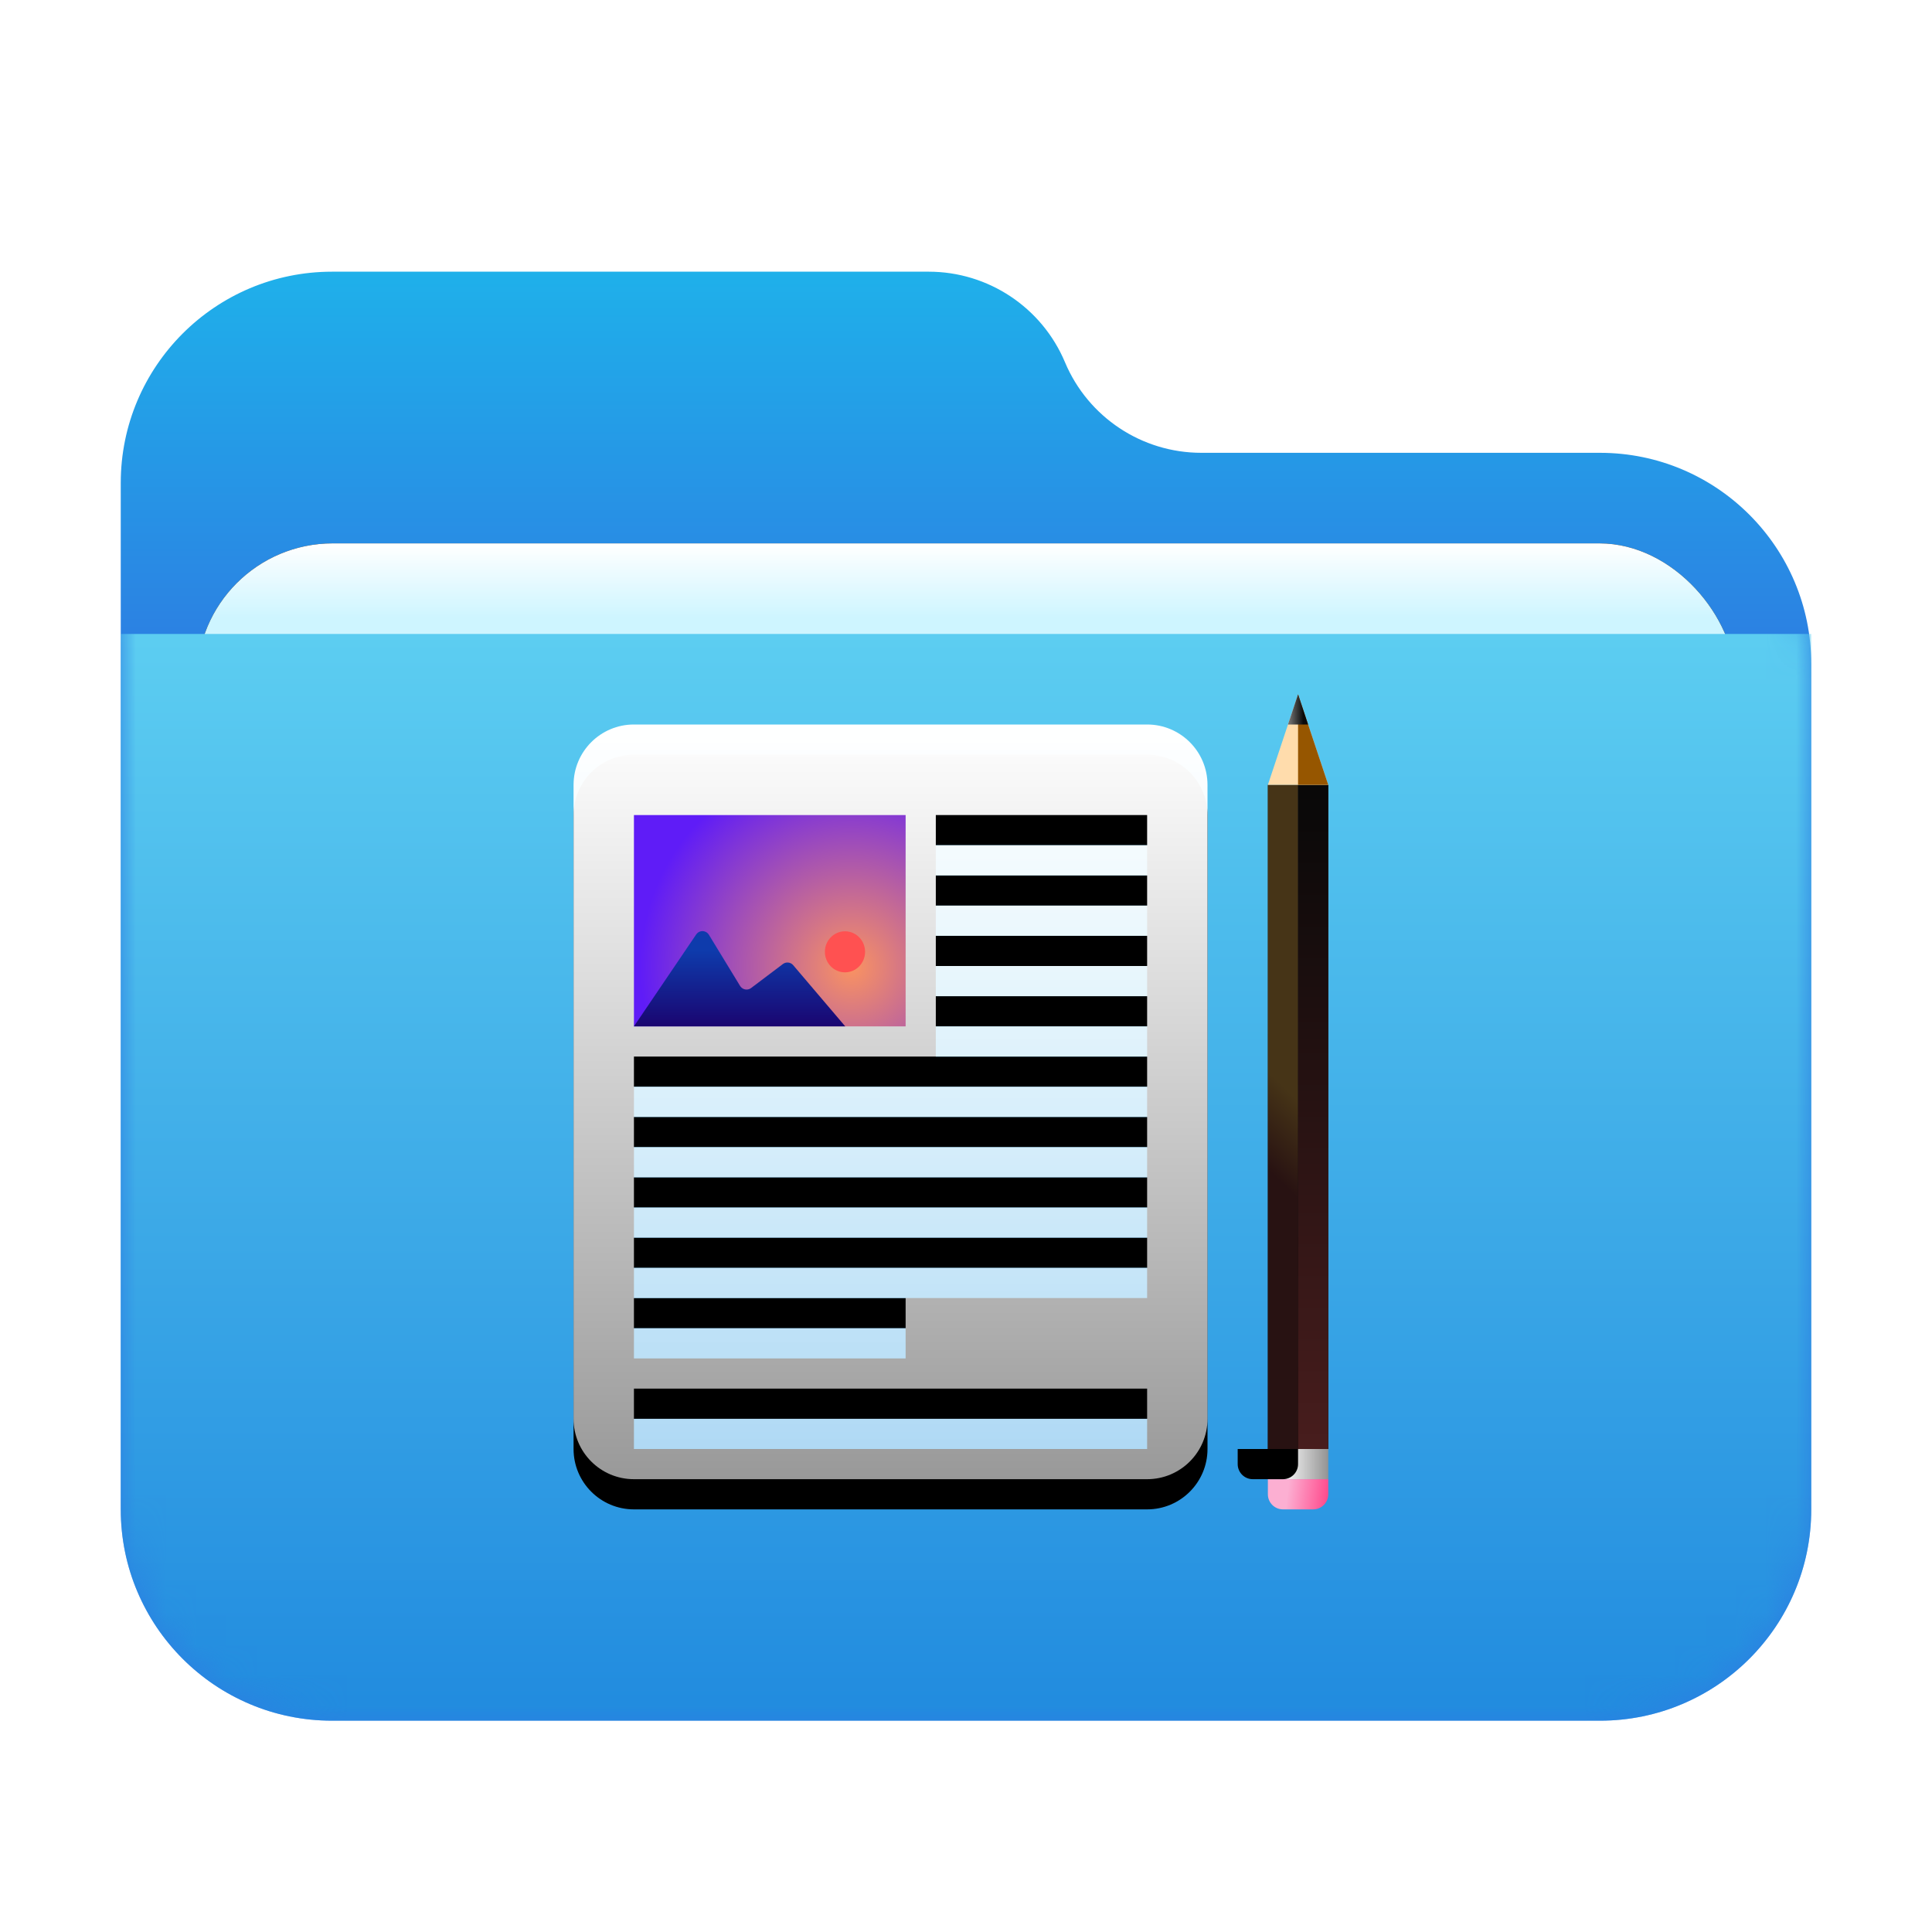<?xml version="1.0" encoding="UTF-8"?>
<svg width="64px" height="64px" viewBox="0 0 64 64" version="1.1" xmlns="http://www.w3.org/2000/svg" xmlns:xlink="http://www.w3.org/1999/xlink">
    <title>places/64/folder-documents</title>
    <defs>
        <filter x="-8.9%" y="-8.3%" width="117.9%" height="120.8%" filterUnits="objectBoundingBox" id="filter-1">
            <feOffset dx="0" dy="1" in="SourceAlpha" result="shadowOffsetOuter1"></feOffset>
            <feGaussianBlur stdDeviation="1.5" in="shadowOffsetOuter1" result="shadowBlurOuter1"></feGaussianBlur>
            <feColorMatrix values="0 0 0 0 0   0 0 0 0 0   0 0 0 0 0  0 0 0 0.2 0" type="matrix" in="shadowBlurOuter1" result="shadowMatrixOuter1"></feColorMatrix>
            <feMerge>
                <feMergeNode in="shadowMatrixOuter1"></feMergeNode>
                <feMergeNode in="SourceGraphic"></feMergeNode>
            </feMerge>
        </filter>
        <linearGradient x1="50%" y1="0%" x2="50%" y2="26.353%" id="linearGradient-2">
            <stop stop-color="#1FB0EA" offset="0%"></stop>
            <stop stop-color="#2C7FE2" offset="100%"></stop>
        </linearGradient>
        <path d="M31.279,3 C32.043,4.818 33.823,6 35.795,6 L49,6 C52.866,6 56,9.134 56,13 L56,41 C56,44.866 52.866,48 49,48 L7,48 C3.134,48 -4.92645439e-14,44.866 -4.97379915e-14,41 L-4.97379915e-14,7 C-5.02114391e-14,3.134 3.134,-2.7711538e-14 7,-2.84217094e-14 L26.764,-2.84217094e-14 C28.735,-2.87839265e-14 30.515,1.182 31.279,3 Z" id="path-3"></path>
        <linearGradient x1="50%" y1="0%" x2="50%" y2="11.796%" id="linearGradient-5">
            <stop stop-color="#FFFFFF" offset="0%"></stop>
            <stop stop-color="#CEF5FF" offset="100%"></stop>
        </linearGradient>
        <rect id="path-6" x="2.523" y="9" width="50.955" height="20.75" rx="4.5"></rect>
        <filter x="-5.9%" y="-14.5%" width="111.8%" height="128.9%" filterUnits="objectBoundingBox" id="filter-7">
            <feOffset dx="0" dy="0" in="SourceAlpha" result="shadowOffsetOuter1"></feOffset>
            <feGaussianBlur stdDeviation="1" in="shadowOffsetOuter1" result="shadowBlurOuter1"></feGaussianBlur>
            <feColorMatrix values="0 0 0 0 0   0 0 0 0 0   0 0 0 0 0  0 0 0 0.2 0" type="matrix" in="shadowBlurOuter1"></feColorMatrix>
        </filter>
        <linearGradient x1="56.426%" y1="0%" x2="56.426%" y2="115.461%" id="linearGradient-8">
            <stop stop-color="#5CCDF1" offset="0%"></stop>
            <stop stop-color="#1881DC" offset="100%"></stop>
        </linearGradient>
        <linearGradient x1="50%" y1="0%" x2="50%" y2="100%" id="linearGradient-9">
            <stop stop-color="#FFFFFF" offset="0%"></stop>
            <stop stop-color="#FFFFFF" stop-opacity="0.6" offset="100%"></stop>
        </linearGradient>
        <path d="M19,-0.053 C20.105,-0.053 21,0.842 21,1.947 L21,22.947 C21,24.051 20.105,24.947 19,24.947 L2,24.947 C0.895,24.947 -4.5461208e-13,24.051 -4.54747351e-13,22.947 L-4.54747351e-13,1.947 C-4.54882622e-13,0.842 0.895,-0.053 2,-0.053 L19,-0.053 Z M19,21.947 L2,21.947 L2,22.947 L19,22.947 L19,21.947 Z M11,18.947 L2,18.947 L2,19.947 L11,19.947 L11,18.947 Z M19,16.947 L2,16.947 L2,17.947 L19,17.947 L19,16.947 Z M19,14.947 L2,14.947 L2,15.947 L19,15.947 L19,14.947 Z M19,12.947 L2,12.947 L2,13.947 L19,13.947 L19,12.947 Z M19,10.947 L2,10.947 L2,11.947 L19,11.947 L19,10.947 Z M19,8.947 L12,8.947 L12,9.947 L19,9.947 L19,8.947 Z M19,6.947 L12,6.947 L12,7.947 L19,7.947 L19,6.947 Z M19,4.947 L12,4.947 L12,5.947 L19,5.947 L19,4.947 Z M19,2.947 L12,2.947 L12,3.947 L19,3.947 L19,2.947 Z" id="path-10"></path>
        <filter x="-16.7%" y="-10.0%" width="133.3%" height="128.0%" filterUnits="objectBoundingBox" id="filter-11">
            <feOffset dx="0" dy="1" in="SourceAlpha" result="shadowOffsetOuter1"></feOffset>
            <feGaussianBlur stdDeviation="1" in="shadowOffsetOuter1" result="shadowBlurOuter1"></feGaussianBlur>
            <feColorMatrix values="0 0 0 0 0   0 0 0 0 0.429   0 0 0 0 0.969  0 0 0 0.5 0" type="matrix" in="shadowBlurOuter1"></feColorMatrix>
        </filter>
        <radialGradient cx="79.957%" cy="71.832%" fx="79.957%" fy="71.832%" r="100%" gradientTransform="translate(0.8, 0.718), scale(0.778, 1), rotate(-90), translate(-0.8, -0.718)" id="radialGradient-12">
            <stop stop-color="#FA9361" offset="0%"></stop>
            <stop stop-color="#5F1CF7" offset="100%"></stop>
        </radialGradient>
        <linearGradient x1="50%" y1="20.953%" x2="50%" y2="100%" id="linearGradient-13">
            <stop stop-color="#0E3BAC" offset="0%"></stop>
            <stop stop-color="#1A0570" offset="100%"></stop>
        </linearGradient>
        <linearGradient x1="50%" y1="0%" x2="50%" y2="100%" id="linearGradient-14">
            <stop stop-color="#242424" offset="0%"></stop>
            <stop stop-color="#000000" offset="100%"></stop>
        </linearGradient>
        <linearGradient x1="29.396%" y1="60.605%" x2="100%" y2="60.605%" id="linearGradient-15">
            <stop stop-color="#F6F6F6" offset="0%"></stop>
            <stop stop-color="#939393" offset="100%"></stop>
        </linearGradient>
        <linearGradient x1="32.652%" y1="41.854%" x2="100%" y2="45.792%" id="linearGradient-16">
            <stop stop-color="#FCAFD2" offset="0%"></stop>
            <stop stop-color="#FF4B8D" offset="100%"></stop>
        </linearGradient>
        <path d="M0,26 L2,26 L2,26.5 C2,26.776 1.776,27 1.5,27 L0.5,27 C0.224,27 3.38176876e-17,26.776 0,26.5 L0,26 L0,26 Z" id="path-17"></path>
        <filter x="-50.0%" y="-100.0%" width="200.0%" height="300.0%" filterUnits="objectBoundingBox" id="filter-18">
            <feGaussianBlur stdDeviation="0.5" in="SourceAlpha" result="shadowBlurInner1"></feGaussianBlur>
            <feOffset dx="-1" dy="-1" in="shadowBlurInner1" result="shadowOffsetInner1"></feOffset>
            <feComposite in="shadowOffsetInner1" in2="SourceAlpha" operator="arithmetic" k2="-1" k3="1" result="shadowInnerInner1"></feComposite>
            <feColorMatrix values="0 0 0 0 0.377   0 0 0 0 0   0 0 0 0 0  0 0 0 0.5 0" type="matrix" in="shadowInnerInner1"></feColorMatrix>
        </filter>
        <linearGradient x1="50.54%" y1="45.328%" x2="49.897%" y2="60.059%" id="linearGradient-19">
            <stop stop-color="#463417" offset="0%"></stop>
            <stop stop-color="#281212" offset="100%"></stop>
        </linearGradient>
        <linearGradient x1="50%" y1="0%" x2="50%" y2="100%" id="linearGradient-20">
            <stop stop-color="#080808" offset="0%"></stop>
            <stop stop-color="#481D1D" offset="100%"></stop>
        </linearGradient>
        <linearGradient x1="11.779%" y1="79.249%" x2="76.358%" y2="79.249%" id="linearGradient-21">
            <stop stop-color="#6A6A6A" offset="0%"></stop>
            <stop stop-color="#0A0A0A" offset="100%"></stop>
        </linearGradient>
    </defs>
    <g id="places/64/folder-documents" stroke="none" stroke-width="1" fill="none" fill-rule="evenodd">
        <g id="places/64/folder" transform="translate(4, 8)">
            <g id="Group-2" filter="url(#filter-1)" transform="translate(0, 0)">
                <mask id="mask-4" fill="white">
                    <use xlink:href="#path-3"></use>
                </mask>
                <use id="Mask" fill="url(#linearGradient-2)" xlink:href="#path-3"></use>
                <g id="Rectangle" mask="url(#mask-4)">
                    <use fill="black" fill-opacity="1" filter="url(#filter-7)" xlink:href="#path-6"></use>
                    <use fill="url(#linearGradient-5)" fill-rule="evenodd" xlink:href="#path-6"></use>
                </g>
                <g id="Group" mask="url(#mask-4)" fill="url(#linearGradient-8)">
                    <g transform="translate(0, 11.5)" id="Rectangle">
                        <path d="M0,0.5 L56,0.5 L56,29.5 C56,33.366 52.866,36.5 49,36.5 L7,36.5 C3.134,36.5 4.73447626e-16,33.366 0,29.5 L0,0.5 L0,0.5 Z"></path>
                    </g>
                </g>
            </g>
        </g>
        <g id="Group-2" transform="translate(19, 23)">
            <g id="Group" transform="translate(0, 1.053)">
                <g id="Combined-Shape">
                    <use fill="black" fill-opacity="1" filter="url(#filter-11)" xlink:href="#path-10"></use>
                    <use fill="url(#linearGradient-9)" fill-rule="evenodd" xlink:href="#path-10"></use>
                </g>
                <polygon id="Path" fill="url(#radialGradient-12)" points="2 2.947 11 2.947 11 9.947 2 9.947"></polygon>
                <path d="M8.991,8.157 C9.359,8.157 9.657,7.853 9.657,7.477 C9.657,7.102 9.359,6.797 8.991,6.797 C8.624,6.797 8.325,7.102 8.325,7.477 C8.325,7.853 8.624,8.157 8.991,8.157 Z" id="Oval" fill="#FF5151"></path>
                <path d="M2,9.947 L9,9.947 L7.275,7.919 C7.189,7.818 7.04,7.802 6.934,7.882 L5.881,8.677 C5.771,8.76 5.614,8.738 5.531,8.628 C5.526,8.621 5.521,8.615 5.517,8.608 L4.483,6.912 C4.411,6.794 4.257,6.756 4.139,6.828 C4.109,6.847 4.082,6.872 4.062,6.902 L2,9.947 L2,9.947 Z" id="Path" fill="url(#linearGradient-13)"></path>
            </g>
            <g id="pencil" transform="translate(23, 0)">
                <polygon id="Rectangle" fill="url(#linearGradient-14)" points="0 3 2 3 2 25 0 25"></polygon>
                <rect id="Rectangle" fill="url(#linearGradient-15)" x="0" y="25" width="2" height="1"></rect>
                <g id="Rectangle">
                    <use fill="url(#linearGradient-16)" fill-rule="evenodd" xlink:href="#path-17"></use>
                    <use fill="black" fill-opacity="1" filter="url(#filter-18)" xlink:href="#path-17"></use>
                </g>
                <polygon id="Rectangle" fill="url(#linearGradient-19)" points="0 3 1 3 1 25 0 25"></polygon>
                <polygon id="Rectangle" fill="url(#linearGradient-20)" points="1 3 2 3 2 25 1 25"></polygon>
                <polygon id="Triangle" fill="#FFDCAC" points="1 0 2 3 0 3"></polygon>
                <polygon id="Triangle" fill="#965600" points="1 0 2 3 1 3"></polygon>
                <path d="M1,0 L1.333,1 L0.667,1 L1,0 Z" id="形状结合" fill="url(#linearGradient-21)"></path>
            </g>
        </g>
    </g>
</svg>